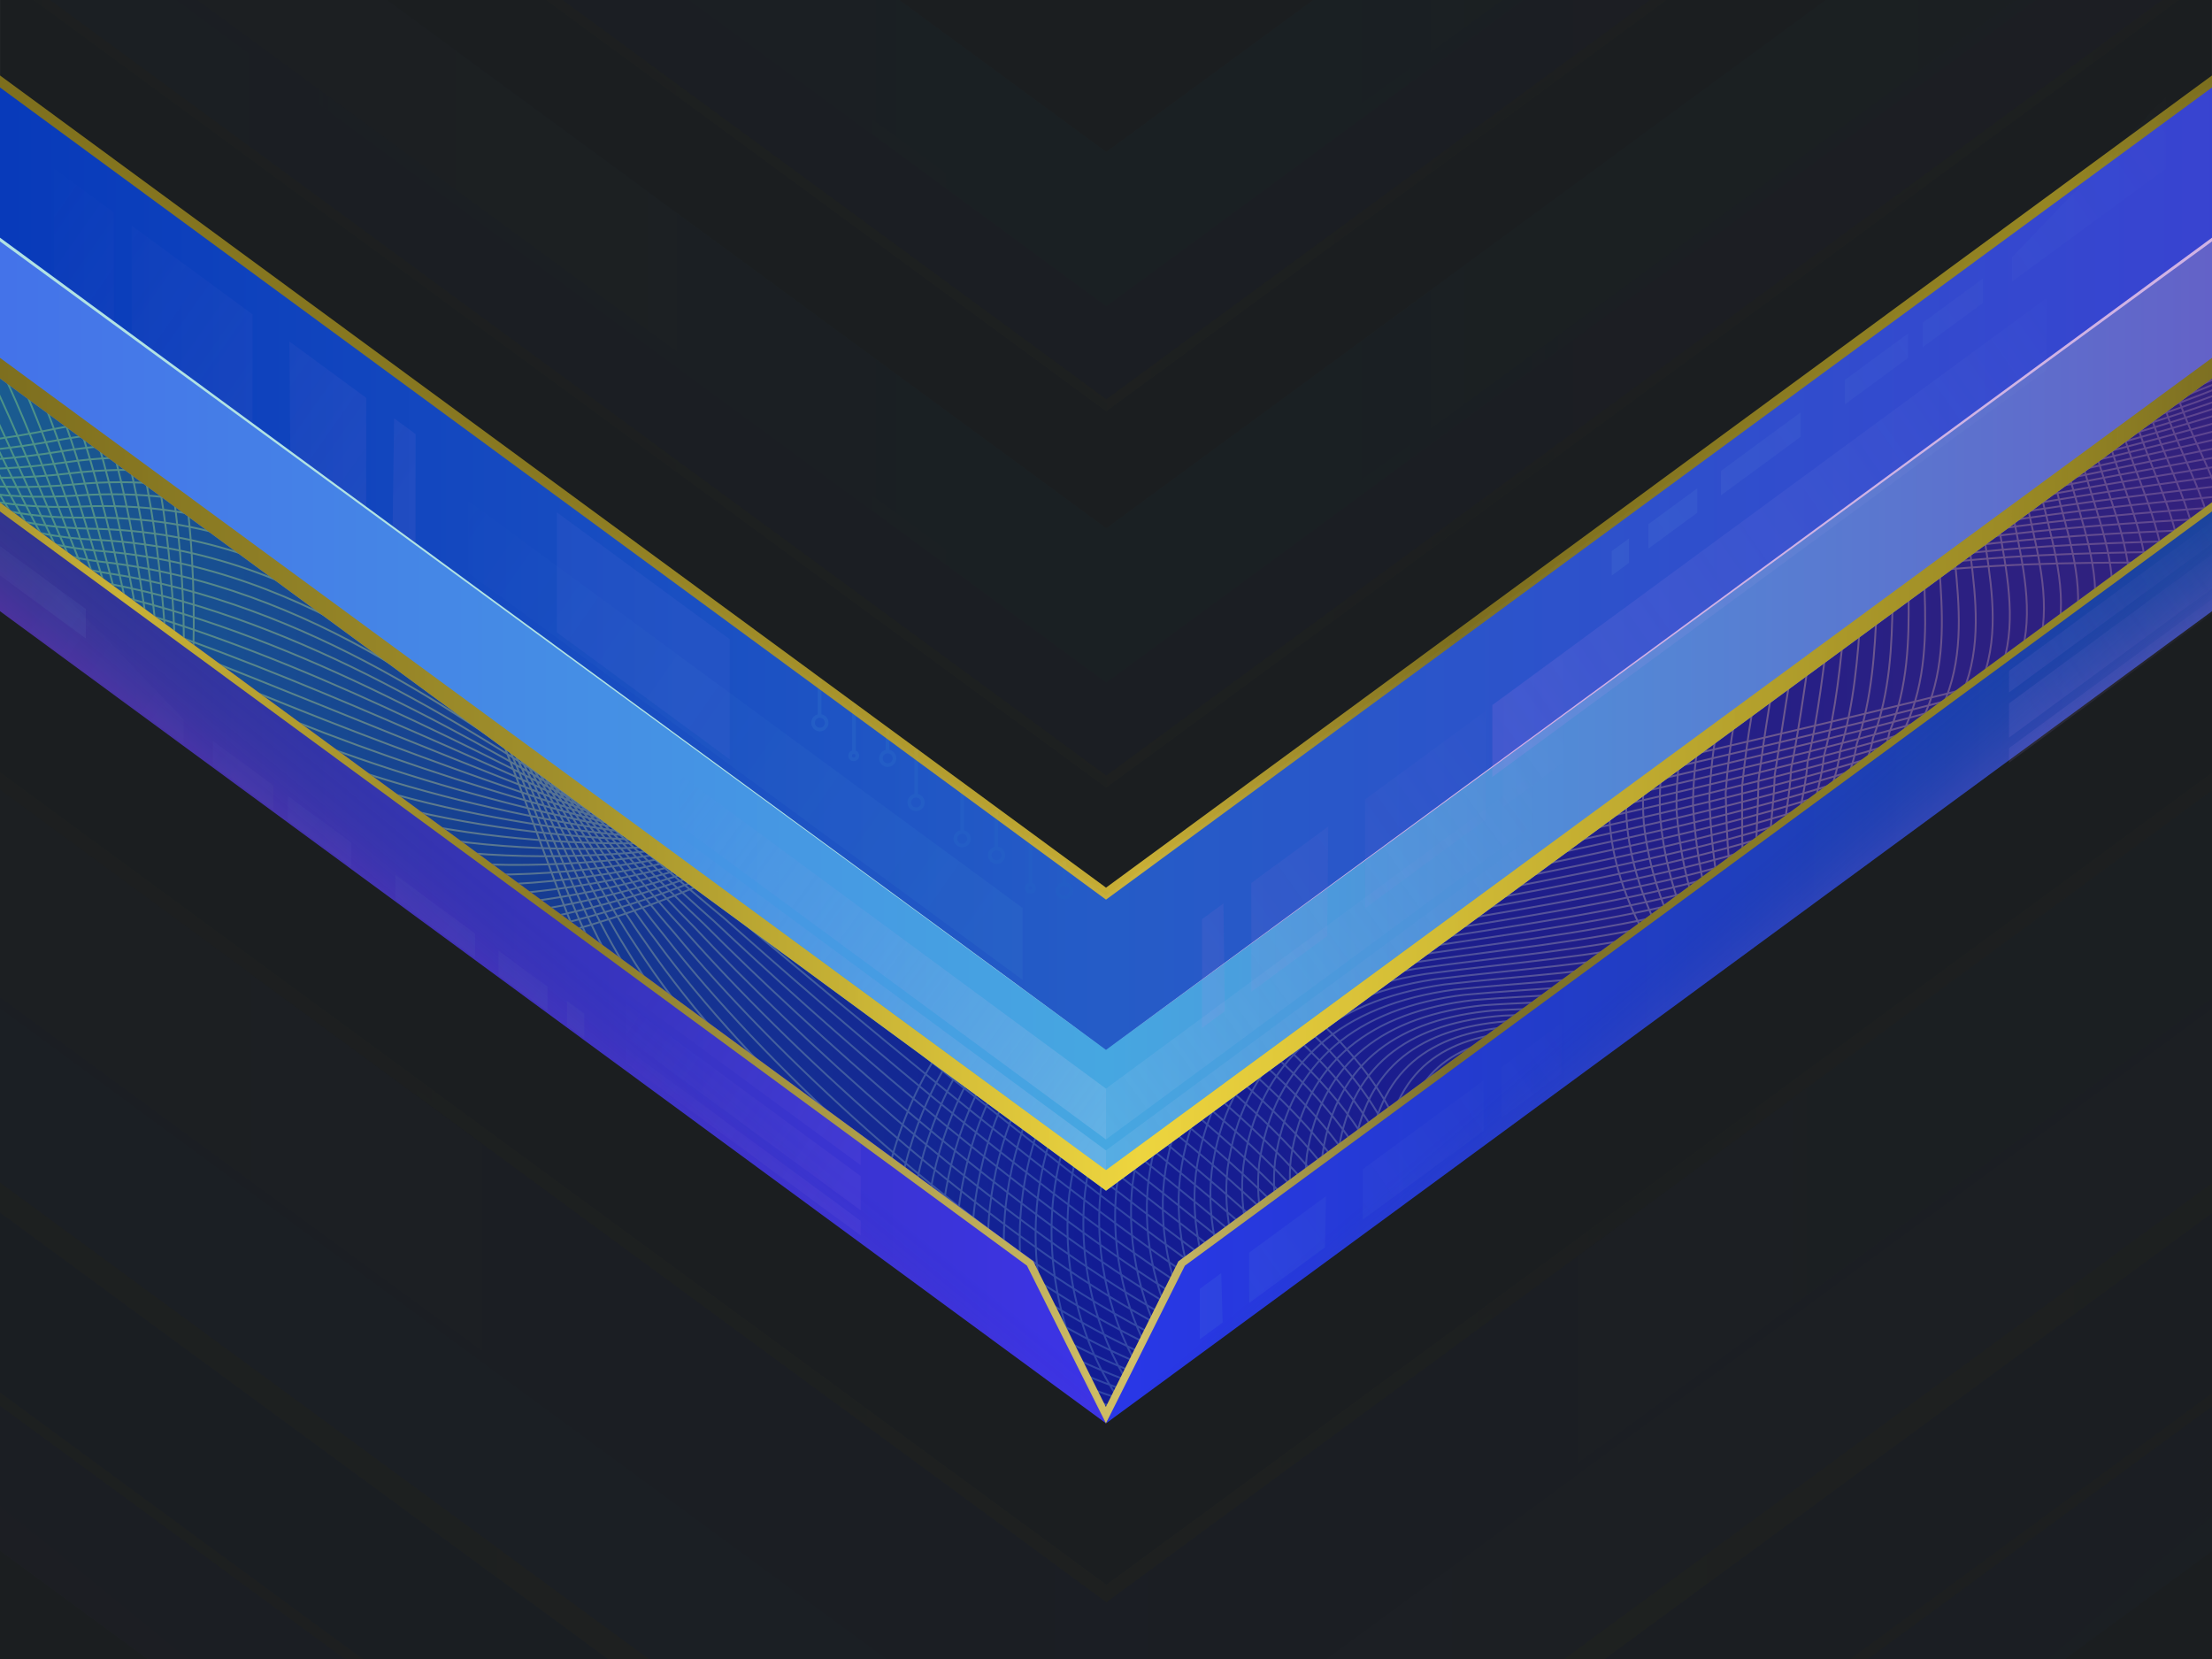 <?xml version="1.0" encoding="UTF-8"?>
<svg width="640" height="480" version="1.1" viewBox="0 0 169.33 127" xmlns="http://www.w3.org/2000/svg" xmlns:xlink="http://www.w3.org/1999/xlink">
<defs>
<linearGradient id="linearGradient16905">
<stop stop-color="#1b668f" offset="0"/>
<stop stop-color="#121c94" offset=".5"/>
<stop stop-color="#382279" offset="1"/>
</linearGradient>
<linearGradient id="linearGradient78639">
<stop stop-color="#2936ea" offset="0"/>
<stop stop-color="#164593" offset="1"/>
</linearGradient>
<linearGradient id="linearGradient75480-3" x1="-21.655" x2="1378.4" y1="110.14" y2="110.14" gradientTransform="matrix(.14 0 0 .14 -10.732 20.726)" gradientUnits="userSpaceOnUse" xlink:href="#linearGradient16905"/>
<linearGradient id="linearGradient3595-6" x1="-21.656" x2="383.08" y1="81.035" y2="81.035" gradientTransform="matrix(.528 0 0 .528 -10.732 14.933)" gradientUnits="userSpaceOnUse">
<stop stop-color="#51d677" stop-opacity=".478" offset="0"/>
<stop stop-color="#eded84" stop-opacity=".329" offset=".265"/>
<stop stop-color="#a9ebf6" stop-opacity=".2" offset=".495"/>
<stop stop-color="#e9bf9d" stop-opacity=".357" offset=".742"/>
<stop stop-color="#5138aa" stop-opacity=".522" offset="1"/>
</linearGradient>
<linearGradient id="linearGradient21995-7" x1="-21.655" x2="383.08" y1="92.147" y2="92.147" gradientTransform="translate(0 -155.84)" gradientUnits="userSpaceOnUse">
<stop stop-color="#445feb" offset="0"/>
<stop stop-color="#252fb5" offset=".5"/>
<stop stop-color="#9b53c1" offset="1"/>
</linearGradient>
<linearGradient id="linearGradient21997-5" x1="-21.655" x2="383.08" y1="99.556" y2="99.556" gradientTransform="translate(0 -189.92)" gradientUnits="userSpaceOnUse">
<stop stop-color="#3410ab" stop-opacity=".675" offset="0"/>
<stop stop-color="#169bd6" offset=".5"/>
<stop stop-color="#0940a2" stop-opacity=".57" offset="1"/>
</linearGradient>
<linearGradient id="linearGradient21999-5" x1="-24.528" x2="386.16" y1="-24.045" y2="-24.045" gradientTransform="translate(0 -138.44)" gradientUnits="userSpaceOnUse">
<stop stop-color="#6a5e19" offset="0"/>
<stop stop-color="#85751e" stop-opacity=".988" offset=".147"/>
<stop stop-color="#8c7b20" stop-opacity=".969" offset=".305"/>
<stop stop-color="#bda62c" stop-opacity=".957" offset=".511"/>
<stop stop-color="#82721e" stop-opacity=".949" offset=".623"/>
<stop stop-color="#968623" stop-opacity=".996" offset=".835"/>
<stop stop-color="#4e4412" stop-opacity=".922" offset="1"/>
</linearGradient>
<linearGradient id="linearGradient22001-2" x1="-21.655" x2="1378.4" y1="110.14" y2="110.14" gradientTransform="matrix(.265 0 0 .265 0 -4.9)" gradientUnits="userSpaceOnUse" xlink:href="#linearGradient16905"/>
<linearGradient id="linearGradient22003-9" x1="181.04" x2="361.42" y1="110.14" y2="110.14" gradientTransform="translate(0 -18.521)" gradientUnits="userSpaceOnUse" xlink:href="#linearGradient78639"/>
<linearGradient id="linearGradient22005-1" x1="-21.655" x2="183.99" y1="110.14" y2="110.14" gradientTransform="translate(0 -18.521)" gradientUnits="userSpaceOnUse">
<stop stop-color="#2f38a6" offset="0"/>
<stop stop-color="#3d33eb" offset="1"/>
</linearGradient>
<linearGradient id="linearGradient22007-2" x1="-82.44" x2="1448.4" y1="345.52" y2="345.52" gradientTransform="scale(.265)" gradientUnits="userSpaceOnUse" xlink:href="#linearGradient1294-7"/>
<linearGradient id="linearGradient1294-7">
<stop stop-color="#6a5e19" offset="0"/>
<stop stop-color="#d1b832" stop-opacity=".988" offset=".147"/>
<stop stop-color="#8c7b20" stop-opacity=".969" offset=".305"/>
<stop stop-color="#dbc865" stop-opacity=".957" offset=".511"/>
<stop stop-color="#82721e" stop-opacity=".949" offset=".623"/>
<stop stop-color="#968623" stop-opacity=".996" offset=".835"/>
<stop stop-color="#cfb530" stop-opacity=".922" offset="1"/>
</linearGradient>
<linearGradient id="linearGradient22009-0" x1="-21.655" x2="383.08" y1="92.147" y2="92.147" gradientTransform="translate(0 -18.521)" gradientUnits="userSpaceOnUse">
<stop stop-color="#445feb" offset="0"/>
<stop stop-color="#4a55ed" offset=".5"/>
<stop stop-color="#9b53c1" offset="1"/>
</linearGradient>
<linearGradient id="linearGradient22011-9" x1="-24.528" x2="386.16" y1="-24.045" y2="-24.045" gradientTransform="translate(0 -2.353)" gradientUnits="userSpaceOnUse" xlink:href="#linearGradient1056-3"/>
<linearGradient id="linearGradient1056-3">
<stop stop-color="#6a5e19" offset="0"/>
<stop stop-color="#85751e" stop-opacity=".988" offset=".147"/>
<stop stop-color="#a38f26" stop-opacity=".969" offset=".305"/>
<stop stop-color="#f5d737" stop-opacity=".957" offset=".511"/>
<stop stop-color="#968623" stop-opacity=".996" offset=".835"/>
<stop stop-color="#4e4412" stop-opacity=".922" offset="1"/>
</linearGradient>
<linearGradient id="linearGradient22013-6" x1="-21.655" x2="383.08" y1="99.556" y2="99.556" gradientTransform="translate(0 -59.037)" gradientUnits="userSpaceOnUse">
<stop stop-color="#3410ab" stop-opacity=".675" offset="0"/>
<stop stop-color="#2936e9" offset=".5"/>
<stop stop-color="#0940a2" stop-opacity=".57" offset="1"/>
</linearGradient>
<linearGradient id="linearGradient22015-0" x1="-24.528" x2="386.16" y1="-24.045" y2="-24.045" gradientTransform="translate(0 -44.553)" gradientUnits="userSpaceOnUse" xlink:href="#linearGradient17531-6"/>
<linearGradient id="linearGradient17531-6">
<stop stop-color="#6a5e19" offset="0"/>
<stop stop-color="#85751e" stop-opacity=".988" offset=".147"/>
<stop stop-color="#8c7b20" stop-opacity=".969" offset=".305"/>
<stop stop-color="#d1b637" stop-opacity=".957" offset=".511"/>
<stop stop-color="#82721e" stop-opacity=".949" offset=".623"/>
<stop stop-color="#968623" stop-opacity=".996" offset=".835"/>
<stop stop-color="#4e4412" stop-opacity=".922" offset="1"/>
</linearGradient>
<linearGradient id="linearGradient22017-2" x1="253.56" x2="239.42" y1="147.01" y2="130.45" gradientTransform="translate(0 -18.521)" gradientUnits="userSpaceOnUse">
<stop stop-color="#28ead8" stop-opacity=".588" offset="0"/>
<stop stop-color="#164593" stop-opacity=".023" offset="1"/>
</linearGradient>
<linearGradient id="linearGradient22019-6" x1="251.13" x2="241.25" y1="138.13" y2="126.04" gradientTransform="matrix(-1 0 0 1 361.42 -18.521)" gradientUnits="userSpaceOnUse">
<stop stop-color="#dc29ea" stop-opacity=".687" offset="0"/>
<stop stop-color="#164593" stop-opacity=".023" offset="1"/>
</linearGradient>
<linearGradient id="linearGradient24593-1" x1="181.04" x2="361.42" y1="110.14" y2="110.14" gradientTransform="matrix(.528 0 0 .528 -10.732 13.536)" gradientUnits="userSpaceOnUse" xlink:href="#linearGradient78639"/>
<linearGradient id="linearGradient78325-8" x1="-21.655" x2="183.99" y1="110.14" y2="110.14" gradientTransform="matrix(.528 0 0 .528 -10.732 13.536)" gradientUnits="userSpaceOnUse">
<stop stop-color="#2e3476" offset="0"/>
<stop stop-color="#3d33eb" offset="1"/>
</linearGradient>
<linearGradient id="linearGradient87990-7" x1="-82.44" x2="1448.4" y1="345.52" y2="345.52" gradientTransform="matrix(.14 0 0 .14 -10.732 23.313)" gradientUnits="userSpaceOnUse" xlink:href="#linearGradient1294-7"/>
<linearGradient id="linearGradient25753-9" x1="-21.655" x2="383.08" y1="92.147" y2="92.147" gradientTransform="matrix(.528 0 0 .528 -10.732 13.536)" gradientUnits="userSpaceOnUse">
<stop stop-color="#4465eb" offset="0"/>
<stop stop-color="#46a7e1" offset=".5"/>
<stop stop-color="#6b50c1" offset="1"/>
</linearGradient>
<linearGradient id="linearGradient25219-2" x1="-24.528" x2="386.16" y1="-24.045" y2="-24.045" gradientTransform="matrix(.528 0 0 .528 -10.732 22.071)" gradientUnits="userSpaceOnUse" xlink:href="#linearGradient1056-3"/>
<linearGradient id="linearGradient14910-0" x1="253.56" x2="239.42" y1="147.01" y2="130.45" gradientTransform="matrix(.528 0 0 .528 -10.732 13.536)" gradientUnits="userSpaceOnUse">
<stop stop-color="#e06fea" stop-opacity=".39" offset="0"/>
<stop stop-color="#164593" stop-opacity=".023" offset="1"/>
</linearGradient>
<linearGradient id="linearGradient15720-2" x1="251.13" x2="241.25" y1="138.13" y2="126.04" gradientTransform="matrix(-.528 0 0 .528 180.06 13.536)" gradientUnits="userSpaceOnUse">
<stop stop-color="#dc29ea" stop-opacity=".183" offset="0"/>
<stop stop-color="#164593" stop-opacity=".023" offset="1"/>
</linearGradient>
<linearGradient id="linearGradient35006-37" x1="542.26" x2="409.86" y1="531.52" y2="437.69" gradientTransform="matrix(.14 0 0 .14 -10.732 14.933)" gradientUnits="userSpaceOnUse">
<stop stop-color="#9e80dc" stop-opacity=".08" offset="0"/>
<stop stop-color="#9e80dc" stop-opacity="0" offset="1"/>
</linearGradient>
<linearGradient id="linearGradient35006-3-5" x1="542.26" x2="409.86" y1="531.52" y2="437.69" gradientTransform="matrix(-.14 0 0 .14 230.41 -21.25)" gradientUnits="userSpaceOnUse">
<stop stop-color="#9e80dc" stop-opacity=".123" offset="0"/>
<stop stop-color="#9e80dc" stop-opacity="0" offset="1"/>
</linearGradient>
<linearGradient id="linearGradient26562-9" x1="-21.655" x2="383.08" y1="99.556" y2="99.556" gradientTransform="matrix(.528 0 0 .528 -10.732 -7.853)" gradientUnits="userSpaceOnUse">
<stop stop-color="#0031b6" offset="0"/>
<stop stop-color="#255cc7" offset=".5"/>
<stop stop-color="#3d3dd3" offset="1"/>
</linearGradient>
<linearGradient id="linearGradient34063-2" x1="79.735" x2="21.187" y1="42.158" y2="1.004" gradientTransform="matrix(.528 0 0 .528 -10.732 14.933)" gradientUnits="userSpaceOnUse">
<stop stop-color="#9e7fdc" stop-opacity=".1" offset="0"/>
<stop stop-color="#9e7fdc" stop-opacity="0" offset="1"/>
</linearGradient>
<linearGradient id="linearGradient53858-2" x1="79.735" x2="21.187" y1="42.158" y2="1.004" gradientTransform="matrix(-.528 0 0 .528 134.39 75.903)" gradientUnits="userSpaceOnUse">
<stop stop-color="#7fdcdb" stop-opacity=".07" offset="0"/>
<stop stop-color="#9e7fdc" stop-opacity="0" offset="1"/>
</linearGradient>
<linearGradient id="linearGradient35392-8" x1="654.09" x2="409.86" y1="615.36" y2="437.69" gradientTransform="matrix(.14 0 0 .14 -6.681 -.17)" gradientUnits="userSpaceOnUse">
<stop stop-color="#b1cdef" stop-opacity=".263" offset="0"/>
<stop stop-color="#9e80dc" stop-opacity="0" offset="1"/>
</linearGradient>
<linearGradient id="linearGradient37083-9" x1="32.688" x2="-4.307" y1="61.359" y2="35.59" gradientTransform="matrix(.528 0 0 .528 -10.732 14.933)" gradientUnits="userSpaceOnUse">
<stop stop-color="#a9e3ed" stop-opacity=".05" offset="0"/>
<stop stop-color="#a9e3ed" stop-opacity="0" offset="1"/>
</linearGradient>
<linearGradient id="linearGradient37280-7" x1="32.688" x2="-4.307" y1="61.359" y2="35.59" gradientTransform="matrix(1.294 0 0 1.294 35.902 -8.151)" gradientUnits="userSpaceOnUse">
<stop stop-color="#60cbde" stop-opacity=".06" offset="0"/>
<stop stop-color="#a9e3ed" stop-opacity="0" offset="1"/>
</linearGradient>
<linearGradient id="linearGradient37849-3" x1="32.688" x2="-4.307" y1="61.359" y2="35.59" gradientTransform="matrix(1.294 0 0 1.294 2.339 -3.697)" gradientUnits="userSpaceOnUse">
<stop stop-color="#84b0b8" stop-opacity=".05" offset="0"/>
<stop stop-color="#a9e3ed" stop-opacity="0" offset="1"/>
</linearGradient>
<linearGradient id="linearGradient69576-6" x1="-24.528" x2="386.16" y1="-24.045" y2="-24.045" gradientTransform="matrix(.528 0 0 .528 -10.732 -.206)" gradientUnits="userSpaceOnUse" xlink:href="#linearGradient17531-6"/>
<linearGradient id="linearGradient53643-1" x1="79.735" x2="21.187" y1="42.158" y2="1.004" gradientTransform="matrix(-.528 0 0 .528 134.55 52.072)" gradientUnits="userSpaceOnUse">
<stop stop-color="#dc7fdc" stop-opacity=".08" offset="0"/>
<stop stop-color="#9e7fdc" stop-opacity="0" offset="1"/>
</linearGradient>
<linearGradient id="linearGradient53697-2" x1="32.688" x2="-4.307" y1="61.359" y2="35.59" gradientTransform="matrix(-1.294 0 0 1.294 165.76 -39.105)" gradientUnits="userSpaceOnUse">
<stop stop-color="#a9e3ed" stop-opacity=".06" offset="0"/>
<stop stop-color="#a9e3ed" stop-opacity="0" offset="1"/>
</linearGradient>
<linearGradient id="linearGradient53804-9" x1="32.688" x2="-4.307" y1="61.359" y2="35.59" gradientTransform="matrix(-1.294 0 0 1.294 156.62 -23.691)" gradientUnits="userSpaceOnUse">
<stop stop-color="#dd83f2" stop-opacity=".125" offset="0"/>
<stop stop-color="#a9e3ed" stop-opacity="0" offset="1"/>
</linearGradient>
<linearGradient id="linearGradient5163-3" x1="654.09" x2="409.86" y1="615.36" y2="437.69" gradientTransform="matrix(-.14 0 0 .14 176.01 -.17)" gradientUnits="userSpaceOnUse">
<stop stop-color="#b1cdef" stop-opacity=".147" offset="0"/>
<stop stop-color="#9e80dc" stop-opacity="0" offset="1"/>
</linearGradient>
</defs>
<rect x="8.8818e-16" width="169.33" height="127" fill="#1b1e20" stop-color="#000000" style="-inkscape-stroke:none;font-variation-settings:normal;paint-order:stroke fill markers"/>
<path d="m-22.164 11.489v11.043l101.03 74.193 5.797 12.236 5.797-12.236 101.03-74.193v-11.043l-106.83 78.45z" fill="url(#linearGradient75480-3)" stop-color="#000000" style="-inkscape-stroke:none;font-variation-settings:normal"/>
<path d="m-32.563 23.295s5.721 11.898 26.706 10.863c2.998-0.148 6.307-0.56 9.956-1.308 21.892-4.49 29.791 11.724 35.511 26.884 1.907 5.054 3.571 9.99 5.432 14.004 5.345 11.533 18.665 25.75 33.292 32.254 8.777 3.902 18.024 5.027 26.303 1.128 7.053-3.322 8.429-7.35 8.143-11.1s-2.232-7.223-1.822-9.433c1.06-5.718 5.181-6.428 9.318-6.044 6.894 0.64 13.833 4.32 6.719-7.081-2.21-3.542-3.307-6.727-3.674-9.538-1.1-8.433 4.378-13.496 6.133-14.682 2.31-1.561 5.016-2.733 8.012-3.612 20.97-6.153 56.122 2.079 68.675-7.726m-237.94-14.99c0.507 0.159 6.15 12.343 26.516 11.808 2.907-0.046 6.132-0.364 9.7-1.024 21.406-3.96 29.659 11.691 35.659 26.229 1.979 4.856 3.746 9.642 5.709 13.562 5.582 11.257 18.949 25.322 33.32 31.894 8.623 3.943 17.642 5.213 25.647 1.59 6.8-3.006 7.951-6.716 7.333-10.259-0.618-3.543-2.778-7.342-2.335-9.923 1.064-5.883 5.279-6.903 9.786-6.646 7.264 0.487 14.774 3.897 8.29-7.303-1.976-3.489-2.923-6.624-3.246-9.381-0.866-8.347 4.134-13.569 5.914-14.855 2.258-1.54 4.912-2.697 7.864-3.563 20.971-6.073 54.978 1.198 67.182-8.335m-236.58-14.178c1.013 0.317 6.579 12.787 26.325 12.753 2.816 0.057 5.957-0.168 9.444-0.74 20.92-3.429 29.528 11.659 35.808 25.573 2.05 4.658 3.921 9.293 5.986 13.12 5.819 10.982 19.234 24.894 33.348 31.535 8.468 3.984 17.26 5.4 24.992 2.053 6.546-2.691 7.474-6.082 6.523-9.418-0.951-3.336-3.324-7.461-2.848-10.413 1.068-6.048 5.378-7.378 10.255-7.248 7.635 0.335 15.715 3.474 9.861-7.524-1.741-3.437-2.538-6.521-2.819-9.223-0.631-8.261 3.89-13.643 5.695-15.029 2.206-1.518 4.809-2.661 7.715-3.514 20.973-5.993 53.835 0.317 65.69-8.944m-235.22-13.365c1.52 0.476 7.008 13.232 26.135 13.699 2.725 0.159 5.782 0.028 9.188-0.456 20.433-2.899 29.397 11.626 35.957 24.918 2.122 4.46 4.096 8.945 6.264 12.678 6.056 10.706 19.519 24.466 33.376 31.175 8.314 4.025 16.878 5.587 24.336 2.515 6.293-2.375 6.997-5.448 5.713-8.577s-3.87-7.58-3.361-10.903c1.072-6.214 5.476-7.852 10.723-7.85 8.005 0.182 16.656 3.051 11.432-7.746-1.507-3.385-2.153-6.418-2.392-9.066-0.397-8.175 3.646-13.716 5.476-15.202 2.154-1.497 4.705-2.624 7.567-3.464 20.974-5.913 52.691-0.563 64.198-9.552m-233.85-12.552c2.027 0.634 7.437 13.676 25.945 14.644 2.635 0.262 5.607 0.223 8.931-0.172 19.947-2.369 29.266 11.594 36.105 24.263 2.194 4.263 4.27 8.596 6.541 12.236 6.294 10.431 19.804 24.038 33.404 30.816 8.16 4.066 16.495 5.773 23.681 2.978 6.039-2.06 6.519-4.814 4.904-7.736s-4.416-7.7-3.874-11.393c1.076-6.379 5.574-8.327 11.192-8.453 8.375 0.029 17.597 2.627 13.003-7.967-1.273-3.332-1.769-6.314-1.964-8.908-0.162-8.088 3.402-13.79 5.257-15.376 2.102-1.476 4.601-2.588 7.419-3.415 20.975-5.833 51.547-1.444 62.705-10.161m-232.49-11.739c2.534 0.793 7.866 14.121 25.755 15.589 2.544 0.364 5.432 0.419 8.675 0.113 19.461-1.839 29.135 11.561 36.254 23.607 2.266 4.065 4.445 8.248 6.818 11.794 6.531 10.156 20.089 23.61 33.432 30.456 8.006 4.107 16.113 5.96 23.026 3.44 5.786-1.744 6.042-4.18 4.094-6.895s-4.962-7.819-4.387-11.883c1.08-6.544 5.672-8.802 11.661-9.055 8.745-0.124 18.539 2.204 14.574-8.189-1.038-3.28-1.384-6.211-1.537-8.75 0.072-8.002 3.158-13.863 5.038-15.549 2.05-1.455 4.497-2.552 7.271-3.366 20.976-5.753 50.404-2.325 61.213-10.769m-231.13-10.926c3.04 0.951 8.295 14.565 25.564 16.535 2.453 0.467 5.257 0.615 8.419 0.397 18.974-1.309 29.003 11.528 36.403 22.952 2.338 3.867 4.62 7.899 7.096 11.352 6.768 9.88 20.374 23.182 33.46 30.097 7.852 4.149 15.731 6.147 22.37 3.902 5.532-1.429 5.564-3.546 3.284-6.054-2.28-2.508-5.508-7.938-4.9-12.372 1.083-6.709 5.77-9.277 12.129-9.657 9.115-0.277 19.48 1.781 16.145-8.411-0.804-3.228-1-6.108-1.109-8.593 0.306-7.915 2.914-13.937 4.819-15.723 1.998-1.433 4.394-2.516 7.123-3.316 20.978-5.673 49.26-3.206 59.721-11.378m-229.77-10.113c3.547 1.11 8.724 15.01 25.374 17.48 2.362 0.569 5.082 0.811 8.163 0.681 18.488-0.779 28.872 11.496 36.551 22.296 2.409 3.669 4.794 7.551 7.373 10.91 7.005 9.605 20.659 22.754 33.488 29.737 7.697 4.19 15.349 6.333 21.715 4.365 5.279-1.113 5.087-2.912 2.474-5.213s-6.054-8.057-5.413-12.862c1.087-6.874 5.869-9.751 12.598-10.259 9.485-0.43 20.421 1.358 17.716-8.632-0.57-3.175-0.615-6.005-0.682-8.435 0.541-7.829 2.67-14.01 4.599-15.896 1.946-1.412 4.29-2.479 6.975-3.267 20.979-5.593 48.117-4.087 58.228-11.986m-228.4-9.3c4.054 1.268 9.153 15.454 25.184 18.426 2.271 0.671 4.907 1.007 7.907 0.965 18.002-0.249 28.741 11.463 36.7 21.641 2.481 3.471 4.969 7.202 7.65 10.468 7.242 9.329 20.944 22.327 33.516 29.378 7.543 4.231 14.966 6.52 21.06 4.827 5.025-0.798 4.609-2.278 1.664-4.372-2.945-2.094-6.6-8.177-5.926-13.352 1.091-7.04 5.967-10.226 13.066-10.861 9.855-0.583 21.362 0.935 19.287-8.854-0.336-3.123-0.23-5.902-0.255-8.277 0.775-7.743 2.426-14.084 4.38-16.07 1.895-1.391 4.186-2.443 6.827-3.218 20.98-5.512 46.973-4.968 56.736-12.595m-227.04-8.488c4.56 1.427 9.582 15.899 24.993 19.371 2.18 0.774 4.732 1.202 7.651 1.249 17.516 0.281 28.61 11.431 36.849 20.985 2.553 3.274 5.144 6.854 7.927 10.026 7.48 9.054 21.229 21.899 33.544 29.018 7.389 4.272 14.584 6.707 20.404 5.29 4.772-0.482 4.132-1.644 0.854-3.531-3.278-1.887-7.146-8.296-6.439-13.842 1.095-7.205 6.065-10.701 13.535-11.464 10.225-0.736 22.303 0.512 20.858-9.076-0.101-3.071 0.154-5.798 0.173-8.12 1.009-7.657 2.183-14.157 4.161-16.243 1.843-1.37 4.083-2.407 6.678-3.168 20.982-5.432 45.829-5.849 55.244-13.203m-225.68-7.675c5.067 1.585 10.011 16.343 24.803 20.316 2.089 0.876 4.557 1.398 7.395 1.533 17.029 0.811 28.479 11.398 36.997 20.33 2.625 3.076 5.319 6.505 8.205 9.584 7.717 8.779 21.514 21.471 33.572 28.659 7.235 4.313 14.202 6.894 19.749 5.752 4.518-0.167 3.655-1.01 0.045-2.691s-7.692-8.415-6.952-14.332c1.099-7.37 6.163-11.175 14.003-12.066 10.595-0.889 23.244 0.089 22.429-9.297 0.133-3.018 0.539-5.695 0.6-7.962 1.244-7.57 1.939-14.231 3.942-16.417 1.791-1.349 3.979-2.371 6.53-3.119 20.983-5.352 44.686-6.73 53.751-13.812m-224.31-6.862c5.574 1.744 10.44 16.788 24.613 21.262 1.999 0.979 4.382 1.594 7.139 1.818 16.543 1.342 28.348 11.366 37.146 19.674 2.697 2.878 5.493 6.157 8.482 9.142 7.954 8.503 21.799 21.043 33.6 28.299 7.081 4.354 13.82 7.08 19.093 6.215 4.265 0.149 3.177-0.376-0.765-1.849-3.943-1.473-8.238-8.534-7.465-14.822 1.103-7.535 6.261-11.65 14.472-12.668 10.965-1.042 24.186-0.335 24-9.519 0.367-2.966 0.923-5.592 1.027-7.805 1.478-7.484 1.695-14.304 3.723-16.59 1.739-1.327 3.875-2.334 6.382-3.07 20.984-5.272 43.542-7.611 52.259-14.42m-222.95-6.049c6.081 1.903 10.869 17.232 24.423 22.207 1.908 1.081 4.207 1.79 6.883 2.102 16.057 1.872 28.216 11.333 37.295 19.019 2.768 2.68 5.668 5.808 8.759 8.7 8.191 8.228 22.084 20.615 33.628 27.94 6.926 4.395 13.437 7.267 18.438 6.677 4.011 0.464 2.7 0.258-1.575-1.009-4.275-1.266-8.784-8.654-7.978-15.312 1.107-7.7 6.36-12.125 14.94-13.27 11.335-1.195 25.127-0.758 25.571-9.74 0.602-2.914 1.308-5.489 1.455-7.647 1.712-7.398 1.451-14.378 3.504-16.763 1.687-1.306 3.772-2.298 6.234-3.02 20.985-5.192 42.398-8.492 50.767-15.029m-221.59-5.236c6.587 2.061 11.298 17.677 24.232 23.153 1.817 1.183 4.032 1.986 6.627 2.386 15.57 2.402 28.085 11.301 37.443 18.363 2.84 2.482 5.843 5.46 9.037 8.258 8.428 7.952 22.369 20.187 33.656 27.58 6.772 4.436 13.055 7.454 17.783 7.139 3.757 0.78 2.223 0.892-2.385-0.168-4.607-1.06-9.33-8.773-8.491-15.802 1.11-7.865 6.458-12.6 15.409-13.872 11.705-1.348 26.068-1.181 27.142-9.962 0.836-2.861 1.692-5.386 1.882-7.489 1.947-7.311 1.207-14.451 3.285-16.937 1.635-1.285 3.668-2.262 6.086-2.971 20.987-5.112 41.255-9.373 49.275-15.637m-220.22-4.423c7.094 2.22 11.727 18.121 24.042 24.098 1.726 1.286 3.857 2.181 6.371 2.67 15.084 2.932 27.954 11.268 37.592 17.708 2.912 2.285 6.017 5.111 9.314 7.816 8.666 7.677 22.654 19.759 33.684 27.221 6.618 4.477 12.673 7.64 17.127 7.602 3.504 1.095 1.745 1.526-3.195 0.673-4.94-0.852-9.876-8.892-9.004-16.292 1.114-8.031 6.556-13.074 15.878-14.475 12.075-1.501 27.009-1.604 28.713-10.184 1.07-2.809 2.077-5.282 2.309-7.332 2.181-7.225 0.963-14.525 3.066-17.11 1.583-1.264 3.564-2.225 5.938-2.922 20.988-5.032 40.111-10.253 47.782-16.246m-218.86-3.61c7.601 2.378 12.156 18.566 23.852 25.043 1.635 1.388 3.682 2.377 6.115 2.954 14.598 3.462 27.823 11.236 37.741 17.052 2.984 2.087 6.192 4.762 9.591 7.374 8.903 7.402 22.939 19.331 33.712 26.861 6.464 4.518 12.291 7.827 16.472 8.064 3.251 1.411 1.268 2.16-4.005 1.514-5.272-0.646-10.422-9.011-9.517-16.781 1.118-8.196 6.654-13.549 16.346-15.077 12.445-1.654 27.95-2.027 30.284-10.405 1.304-2.757 2.462-5.179 2.737-7.174 2.416-7.139 0.719-14.598 2.847-17.284 1.531-1.243 3.46-2.189 5.79-2.873 20.989-4.952 38.968-11.134 46.29-16.854m-217.5-2.797c8.107 2.537 12.585 19.01 23.662 25.989 1.544 1.491 3.507 2.573 5.859 3.238 14.112 3.992 27.692 11.203 37.889 16.397 3.056 1.889 6.367 4.414 9.868 6.931 9.14 7.126 23.224 18.903 33.74 26.502 6.31 4.559 11.908 8.014 15.816 8.527 2.997 1.727 0.79 2.794-4.814 2.355-5.605-0.439-10.968-9.131-10.029-17.271 1.122-8.361 6.753-14.024 16.815-15.679 12.815-1.806 28.892-2.45 31.855-10.627 1.539-2.704 2.846-5.076 3.164-7.016 2.65-7.052 0.475-14.672 2.628-17.457 1.479-1.222 3.357-2.153 5.641-2.823 20.991-4.872 37.824-12.015 44.798-17.463m-216.13-1.985c8.614 2.695 13.014 19.455 23.471 26.934 1.454 1.593 3.332 2.769 5.602 3.523 13.625 4.522 27.561 11.171 38.038 15.741 3.128 1.691 6.542 4.065 10.146 6.489 9.377 6.851 23.508 18.475 33.768 26.142 6.155 4.601 11.526 8.2 15.161 8.989 2.743 2.042 0.313 3.428-5.624 3.196-5.937-0.232-11.514-9.25-10.542-17.761 1.126-8.526 6.851-14.499 17.283-16.281 13.185-1.959 29.833-2.873 33.426-10.849 1.773-2.652 3.231-4.973 3.592-6.859 2.884-6.966 0.231-14.745 2.409-17.631 1.427-1.2 3.253-2.117 5.493-2.774 20.992-4.792 36.68-12.896 43.305-18.072m-214.77-1.172c9.121 2.854 13.443 19.899 23.281 27.879 1.363 1.696 3.156 2.965 5.346 3.807 13.139 5.052 27.429 11.138 38.187 15.086 3.199 1.494 6.716 3.717 10.423 6.047 9.614 6.575 23.793 18.047 33.796 25.783 6.001 4.642 11.144 8.387 14.506 9.451 2.49 2.358-0.164 4.062-6.434 4.037-6.27-0.025-12.06-9.369-11.055-18.251 1.13-8.691 6.949-14.973 17.752-16.883 13.555-2.112 30.774-3.297 34.997-11.07 2.007-2.6 3.615-4.87 4.019-6.701 3.119-6.88-0.013-14.819 2.19-17.804 1.376-1.179 3.149-2.08 5.345-2.724 20.993-4.712 35.537-13.777 41.813-18.68m-213.41-0.359c9.628 3.012 13.872 20.344 23.091 28.825 1.272 1.798 2.982 3.16 5.09 4.091 12.653 5.582 27.298 11.106 38.335 14.43 3.271 1.296 6.891 3.368 10.7 5.605 9.852 6.3 24.078 17.619 33.824 25.423 5.847 4.683 10.762 8.574 13.85 9.914 2.236 2.673-0.642 4.696-7.244 4.878-6.602 0.182-12.606-9.489-11.568-18.741 1.134-8.857 7.047-15.448 18.22-17.486 13.925-2.265 31.715-3.72 36.568-11.292 2.241-2.548 4-4.766 4.446-6.544 3.353-6.793-0.257-14.892 1.971-17.978 1.324-1.158 3.046-2.044 5.197-2.675 20.995-4.632 34.393-14.658 40.321-19.289m-212.04 0.454c10.134 3.171 14.301 20.788 22.901 29.77 1.181 1.9 2.806 3.356 4.834 4.375 12.166 6.113 27.167 11.073 38.484 13.775 3.343 1.098 7.066 3.02 10.978 5.163 10.089 6.024 24.363 17.191 33.852 25.064 5.693 4.724 10.38 8.76 13.195 10.376 1.983 2.989-1.119 5.33-8.054 5.719-6.935 0.389-13.152-9.608-12.081-19.231 1.137-9.022 7.145-15.923 18.689-18.088 14.295-2.418 32.656-4.143 38.139-11.513 2.476-2.495 4.385-4.663 4.874-6.386 3.587-6.707-0.5-14.965 1.752-18.151 1.272-1.137 2.942-2.008 5.049-2.626 20.996-4.552 33.249-15.539 38.828-19.897m-210.68 1.267c10.641 3.329 14.73 21.233 22.71 30.716 1.09 2.003 2.631 3.552 4.578 4.659 11.68 6.643 27.036 11.041 38.633 13.119 3.415 0.9 7.24 2.671 11.255 4.721 10.326 5.749 24.648 16.763 33.88 24.705 5.539 4.765 9.997 8.947 12.539 10.839 1.729 3.304-1.597 5.964-8.864 6.56-7.267 0.596-13.698-9.727-12.594-19.721 1.141-9.187 7.244-16.398 19.158-18.69 14.665-2.571 33.597-4.566 39.71-11.735 2.71-2.443 4.769-4.56 5.301-6.229 3.822-6.621-0.744-15.039 1.532-18.324 1.22-1.115 2.838-1.972 4.901-2.577 20.997-4.472 32.106-16.42 37.336-20.506m-209.32 2.08c11.148 3.488 15.159 21.677 22.52 31.661 0.999 2.105 2.456 3.748 4.322 4.943 11.194 7.173 26.905 11.008 38.781 12.464 3.487 0.702 7.415 2.323 11.532 4.279 10.563 5.474 24.933 16.335 33.907 24.345 5.385 4.806 9.615 9.134 11.884 11.301 1.476 3.62-2.074 6.598-9.674 7.401-7.599 0.803-14.244-9.846-13.107-20.211 1.145-9.352 7.342-16.872 19.626-19.292 15.035-2.724 34.539-4.989 41.281-11.957 2.944-2.391 5.154-4.457 5.729-6.071 4.056-6.535-0.988-15.112 1.313-18.498 1.168-1.094 2.735-1.935 4.753-2.527 20.998-4.391 30.962-17.301 35.844-21.114m-207.95 2.893c11.654 3.646 15.588 22.122 22.33 32.606 0.908 2.208 2.281 3.944 4.066 5.228 10.707 7.703 26.773 10.976 38.93 11.808 3.558 0.505 7.59 1.974 11.81 3.837 10.8 5.198 25.218 15.907 33.935 23.986 5.23 4.847 9.233 9.32 11.229 11.764 1.222 3.935-2.551 7.232-10.483 8.242-7.932 1.01-14.79-9.966-13.62-20.7 1.149-9.517 7.44-17.347 20.095-19.894 15.406-2.877 35.48-5.412 42.852-12.178 3.179-2.338 5.538-4.354 6.156-5.913 4.29-6.448-1.232-15.186 1.094-18.671 1.116-1.073 2.631-1.899 4.604-2.478 21-4.311 29.819-18.182 34.351-21.723m-206.59 3.705c12.161 3.805 16.017 22.566 22.14 33.552 0.818 2.31 2.106 4.139 3.81 5.512 10.221 8.233 26.642 10.943 39.079 11.153 3.63 0.307 7.764 1.626 12.087 3.395 11.038 4.923 25.503 15.479 33.963 23.626 5.076 4.888 8.851 9.507 10.573 12.226 0.969 4.251-3.029 7.865-11.293 9.083-8.264 1.217-15.336-10.085-14.133-21.19 1.153-9.683 7.538-17.822 20.563-20.497 15.776-3.03 36.421-5.836 44.423-12.4 3.413-2.286 5.923-4.251 6.583-5.756 4.525-6.362-1.476-15.259 0.875-18.845 1.064-1.052 2.527-1.863 4.456-2.429 21.001-4.231 28.675-19.063 32.859-22.331m-205.23 4.518c12.668 3.963 16.446 23.011 21.949 34.497 0.727 2.413 1.931 4.335 3.554 5.796 9.735 8.763 26.511 10.911 39.227 10.497 3.702 0.109 7.939 1.277 12.364 2.953 11.275 4.647 25.788 15.051 33.991 23.267 4.922 4.929 8.468 9.694 9.918 12.688 0.715 4.566-3.506 8.499-12.103 9.924s-15.882-10.204-14.646-21.68c1.157-9.848 7.636-18.297 21.032-21.099 16.146-3.183 37.362-6.259 45.994-12.622 3.647-2.234 6.308-4.147 7.011-5.598 4.759-6.276-1.72-15.333 0.656-19.018 1.012-1.031 2.424-1.827 4.308-2.379 21.002-4.151 27.531-19.944 31.367-22.94m-203.87 5.331c13.175 4.122 16.875 23.455 21.759 35.442 0.636 2.515 1.756 4.531 3.298 6.08 9.249 9.293 26.38 10.878 39.376 9.842 3.774-0.089 8.114 0.929 12.642 2.511 11.512 4.372 26.073 14.623 34.019 22.907 4.768 4.971 8.086 9.88 9.262 13.151 0.462 4.882-3.984 9.133-12.913 10.765-8.929 1.631-16.428-10.323-15.159-22.17 1.161-10.013 7.735-18.771 21.5-21.701 16.516-3.336 38.303-6.682 47.565-12.843 3.881-2.182 6.692-4.044 7.438-5.441 4.993-6.189-1.964-15.406 0.437-19.192 0.96-1.01 2.32-1.79 4.16-2.33 21.004-4.071 26.388-20.824 29.874-23.548m-202.5 6.144c13.681 4.281 17.304 23.9 21.569 36.388 0.545 2.617 1.581 4.727 3.042 6.364 8.762 9.823 26.249 10.846 39.525 9.187 3.846-0.287 8.289 0.58 12.919 2.069 11.749 4.096 26.358 14.195 34.047 22.548 4.614 5.012 7.704 10.067 8.607 13.613 0.208 5.197-4.461 9.767-13.723 11.606-9.262 1.838-16.973-10.443-15.672-22.66 1.165-10.178 7.833-19.246 21.969-22.303 16.886-3.489 39.244-7.105 49.136-13.065 4.116-2.129 7.077-3.941 7.865-5.283 5.228-6.103-2.208-15.48 0.218-19.365 0.909-0.988 2.216-1.754 4.012-2.281 21.005-3.991 25.244-21.705 28.382-24.157m-201.14 6.957c14.188 4.439 17.733 24.344 21.379 37.333 0.454 2.72 1.406 4.923 2.785 6.648 8.276 10.354 26.118 10.813 39.673 8.531 3.917-0.484 8.463 0.232 13.196 1.627 11.986 3.821 26.643 13.767 34.075 22.188 4.46 5.053 7.322 10.254 7.952 14.076-0.045 5.513-4.938 10.401-14.533 12.447-9.594 2.045-17.519-10.562-16.185-23.15 1.168-10.343 7.931-19.721 22.437-22.905 17.256-3.642 40.186-7.528 50.707-13.286 4.35-2.077 7.461-3.838 8.293-5.125 5.462-6.017-2.452-15.553-9.7e-4 -19.539 0.857-0.967 2.112-1.718 3.864-2.231 21.006-3.911 24.1-22.586 26.89-24.765m-199.78 7.77c14.695 4.598 18.162 24.789 21.188 38.279 0.363 2.822 1.231 5.119 2.529 6.933 7.79 10.884 25.986 10.781 39.822 7.875 3.989-0.682 8.638-0.117 13.473 1.185 12.224 3.546 26.928 13.339 34.103 21.829 4.305 5.094 6.939 10.44 7.296 14.538-0.299 5.828-5.416 11.035-15.342 13.288-9.927 2.252-18.065-10.681-16.698-23.64 1.172-10.509 8.029-20.196 22.906-23.507 17.626-3.795 41.127-7.951 52.278-13.508 4.584-2.025 7.846-3.735 8.72-4.968 5.697-5.93-2.696-15.627-0.22-19.712 0.805-0.946 2.009-1.681 3.716-2.182 21.007-3.831 22.957-23.467 25.398-25.374m-198.41 8.583c15.201 4.756 18.591 25.233 20.998 39.224 0.273 2.925 1.056 5.314 2.273 7.217 7.303 11.414 25.855 10.748 39.971 7.22 4.061-0.88 8.813-0.466 13.751 0.743 12.461 3.27 27.213 12.911 34.131 21.469 4.151 5.135 6.557 10.627 6.641 15.001-0.553 6.144-5.893 11.669-16.152 14.129-10.259 2.459-18.611-10.8-17.211-24.13 1.176-10.674 8.127-20.67 23.375-24.11 17.996-3.947 42.068-8.375 53.849-13.73 4.819-1.972 8.231-3.631 9.148-4.81 5.931-5.844-2.939-15.7-0.439-19.886 0.753-0.925 1.905-1.645 3.567-2.133 21.009-3.751 21.813-24.348 23.905-25.982m-197.05 9.395c15.708 4.915 19.02 25.678 20.808 40.169 0.182 3.027 0.881 5.51 2.017 7.501 6.817 11.944 25.724 10.716 40.119 6.564 4.133-1.078 8.987-0.814 14.028 0.301 12.698 2.995 27.498 12.483 34.159 21.11 3.997 5.176 6.175 10.814 5.986 15.463-0.806 6.459-6.371 12.303-16.962 14.969-10.591 2.666-19.157-10.92-17.724-24.62 1.18-10.839 8.226-21.145 23.843-24.712 18.366-4.1 43.009-8.798 55.42-13.951 5.053-1.92 8.615-3.528 9.575-4.652 6.165-5.758-3.183-15.774-0.658-20.059 0.701-0.904 1.801-1.609 3.419-2.083 21.01-3.671 20.67-25.229 22.413-26.591m-195.69 10.208c16.215 5.073 19.449 26.122 20.618 41.115 0.091 3.129 0.706 5.706 1.761 7.785 6.331 12.474 25.593 10.683 40.268 5.909 4.205-1.275 9.162-1.163 14.305-0.141 12.935 2.72 27.782 12.055 34.187 20.75 3.843 5.217 5.793 11.001 5.33 15.925-1.06 6.775-6.848 12.937-17.772 15.81-10.924 2.873-19.703-11.039-18.236-25.109 1.184-11.004 8.324-21.62 24.312-25.314 18.736-4.253 43.95-9.221 56.991-14.173 5.287-1.868 9-3.425 10.002-4.495 6.4-5.671-3.427-15.847-0.877-20.232 0.649-0.882 1.698-1.573 3.271-2.034 21.011-3.591 19.526-26.11 20.921-27.199m-194.32 11.021c16.722 5.232 19.878 26.567 20.427 42.06 4.2e-5 3.232 0.531 5.902 1.505 8.069 5.845 13.004 25.462 10.651 40.417 5.254 4.277-1.473 9.337-1.511 14.583-0.583 13.172 2.444 28.067 11.627 34.215 20.391 3.689 5.258 5.41 11.187 4.675 16.388-1.313 7.09-7.325 13.571-18.582 16.651-11.256 3.08-20.249-11.158-18.749-25.599 1.188-11.169 8.422-22.095 24.78-25.916 19.106-4.406 44.891-9.644 58.562-14.395 5.521-1.815 9.384-3.322 10.43-4.337 6.634-5.585-3.671-15.921-1.096-20.406 0.597-0.861 1.594-1.536 3.123-1.985 21.013-3.511 18.382-26.991 19.428-27.808m-192.96 11.834c17.228 5.39 20.307 27.011 20.237 43.005-0.091 3.334 0.356 6.098 1.249 8.353 5.358 13.534 25.33 10.618 40.565 4.598 4.348-1.671 9.511-1.86 14.86-1.025 13.41 2.169 28.352 11.199 34.243 20.031 3.534 5.299 5.028 11.374 4.019 16.85-1.567 7.406-7.803 14.205-19.392 17.492-11.589 3.287-20.795-11.277-19.262-26.089 1.192-11.334 8.52-22.569 25.249-26.518 19.476-4.559 45.833-10.067 60.133-14.616 5.756-1.763 9.769-3.219 10.857-4.18 6.868-5.499-3.915-15.994-1.315-20.579 0.545-0.84 1.49-1.5 2.975-1.935 21.014-3.431 17.239-27.872 17.936-28.417m-191.6 12.647c17.735 5.549 20.736 27.456 20.047 43.951-0.182 3.437 0.181 6.293 0.993 8.637 4.872 14.064 25.199 10.586 40.714 3.943 4.42-1.869 9.686-2.208 15.137-1.468 13.647 1.893 28.637 10.771 34.271 19.672 3.38 5.34 4.646 11.561 3.364 17.313-1.82 7.721-8.28 14.839-20.201 18.333-11.921 3.494-21.341-11.397-19.775-26.579 1.195-11.5 8.619-23.044 25.717-27.121 19.846-4.712 46.774-10.49 61.704-14.838 5.99-1.711 10.154-3.115 11.285-4.022 7.103-5.412-4.159-16.068-1.534-20.753 0.493-0.819 1.387-1.464 2.827-1.886 21.015-3.351 16.095-28.753 16.444-29.025m-190.23 13.46c18.242 5.707 21.165 27.9 19.857 44.896-0.272 3.539 0.006 6.489 0.737 8.922 4.386 14.595 25.068 10.553 40.863 3.287 4.492-2.067 9.861-2.557 15.415-1.909 13.884 1.618 28.922 10.343 34.299 19.312 3.226 5.381 4.264 11.747 2.708 17.775-2.074 8.037-8.758 15.473-21.011 19.174-12.254 3.701-21.887-11.516-20.288-27.069 1.199-11.665 8.717-23.519 26.186-27.723 20.216-4.865 47.715-10.914 63.275-15.059 6.224-1.658 10.538-3.012 11.712-3.864 7.337-5.326-4.403-16.141-1.754-20.926 0.442-0.798 1.283-1.428 2.679-1.837 21.016-3.271 14.951-29.634 14.951-29.634" fill="none" stroke="url(#linearGradient3595-6)" stroke-width=".14px"/>
<path d="m192.53 29.626v103.76h-216.17l2e-6 -104.17 108.3 79.627z" fill="#1b1e20" stop-color="#000000" style="-inkscape-stroke:none;font-variation-settings:normal"/>
<g transform="matrix(.767 0 0 .767 -53.913 56.46)" opacity=".02" stroke-width=".688">
<g transform="translate(0 77.637)" opacity=".075" stroke-width=".688">
<path d="m-21.655-173.61 202.37 148.61 202.37-148.61v16.181l-202.37 148.61-202.37-148.61z" fill="url(#linearGradient21995-7)" stop-color="#000000" style="-inkscape-stroke:none;font-variation-settings:normal"/>
<path d="m-21.655-193.8 202.37 148.61 202.37-148.61v22.391l-202.37 148.61-202.37-148.61z" fill="url(#linearGradient21997-5)"/>
<path d="m-21.655-157.94 202.37 148.61 202.37-148.61v1.741l-202.37 148.61-202.37-148.61z" fill="url(#linearGradient21999-5)" stop-color="#000000" style="-inkscape-stroke:none;font-variation-settings:normal;paint-order:stroke fill markers"/>
</g>
<path d="m-21.656-22.398v20.919l191.38 140.54 10.981 23.178 10.981-23.178 191.38-140.54v-20.919l-202.37 148.61z" fill="url(#linearGradient22001-2)" stop-color="#000000" style="-inkscape-stroke:none;font-variation-settings:normal"/>
<path d="m191.22 138.75-10.513 23.491 202.37-148.61v-15.771z" fill="url(#linearGradient22003-9)"/>
<path d="m-21.656-2.135v15.771l202.37 148.61-10.513-23.491z" fill="url(#linearGradient22005-1)"/>
<path d="m-21.656-2.135v1.313l190.92 140.2 11.449 22.866 11.449-22.866 190.92-140.2v-1.313l-191.85 140.89-10.513 21.102-10.513-21.102-191.54-140.66z" color="#000000" fill="url(#linearGradient22007-2)" stroke-linecap="square" stroke-width=".182" style="-inkscape-stroke:none"/>
<path d="m-21.655-41.581 202.37 148.61 202.37-148.61v21.473l-202.37 148.61-202.37-148.61z" fill="url(#linearGradient22009-0)" stop-color="#000000" style="-inkscape-stroke:none;font-variation-settings:normal"/>
<path d="m-21.655-23.098 202.37 148.61 202.37-148.61v2.989l-202.37 148.61-202.37-148.61z" fill="url(#linearGradient22011-9)" stop-color="#000000" style="-inkscape-stroke:none;font-variation-settings:normal;paint-order:stroke fill markers"/>
<path d="m-21.655-62.914 202.37 148.61 202.37-148.61v22.391l-202.37 148.61-202.37-148.61z" fill="url(#linearGradient22013-6)"/>
<path d="m-21.655-64.05 202.37 148.61 202.37-148.61v1.741l-202.37 148.61-202.37-148.61z" fill="url(#linearGradient22015-0)" stop-color="#000000" style="-inkscape-stroke:none;font-variation-settings:normal;paint-order:stroke fill markers"/>
<path d="m191.22 138.75-10.513 23.491 202.37-148.61v-15.771z" fill="url(#linearGradient22017-2)"/>
<path d="m170.2 138.75 10.513 23.491-202.37-148.61-2e-6 -15.771z" fill="url(#linearGradient22019-6)"/>
</g>
<g transform="matrix(.528 0 0 .528 -10.732 64.298)" opacity=".02">
<path d="m-21.655-173.61 202.37 148.61 202.37-148.61v16.181l-202.37 148.61-202.37-148.61z" fill="url(#linearGradient21995-7)" stop-color="#000000" style="-inkscape-stroke:none;font-variation-settings:normal"/>
<path d="m-21.655-193.8 202.37 148.61 202.37-148.61v22.391l-202.37 148.61-202.37-148.61z" fill="url(#linearGradient21997-5)"/>
<path d="m-21.655-157.94 202.37 148.61 202.37-148.61v1.741l-202.37 148.61-202.37-148.61z" fill="url(#linearGradient21999-5)" stop-color="#000000" style="-inkscape-stroke:none;font-variation-settings:normal;paint-order:stroke fill markers"/>
</g>
<path d="m90.215 96.56-5.55 12.401 106.83-78.45v-8.325z" fill="url(#linearGradient24593-1)"/>
<path d="m-22.164 22.186v8.325l106.83 78.45-5.55-12.401z" fill="url(#linearGradient78325-8)"/>
<path d="m-22.164 22.186v0.693l100.78 74.011 6.044 12.071 6.044-12.071 100.78-74.011v-0.693l-101.28 74.374-5.55 11.14-5.55-11.14-101.11-74.253z" color="#000000" fill="url(#linearGradient87990-7)" stroke-linecap="square" stroke-width=".14" style="-inkscape-stroke:none"/>
<path d="m-22.164 1.362 106.83 78.45 106.83-78.45v11.335l-106.83 78.45-106.83-78.45z" fill="url(#linearGradient25753-9)" stop-color="#000000" style="-inkscape-stroke:none;font-variation-settings:normal"/>
<path d="m-22.164 11.12 106.83 78.45 106.83-78.45v1.578l-106.83 78.45-106.83-78.45z" fill="url(#linearGradient25219-2)" stop-color="#000000" style="-inkscape-stroke:none;font-variation-settings:normal;paint-order:stroke fill markers"/>
<path d="m90.215 96.56-5.55 12.401 106.83-78.45v-8.325z" fill="url(#linearGradient14910-0)"/>
<path d="m79.115 96.56 5.55 12.401-106.83-78.45-1e-6 -8.325z" fill="url(#linearGradient15720-2)"/>
<path d="m47.945 74.363v1.657l17.94 13.175v-1.657zm0 2.495v2.62l17.94 13.175v-2.62zm17.94 16.598-17.94-13.175v1.117l17.94 13.175z" fill="url(#linearGradient35006-37)"/>
<path d="m171.73 38.18v1.657l-17.94 13.175v-1.657zm0 2.495v2.62l-17.94 13.175v-2.62zm-17.94 16.598 17.94-13.175v1.117l-17.94 13.175z" fill="url(#linearGradient35006-3-5)"/>
<path d="m84.665 80.371 106.92-78.158-0.091-0.851z" fill="#d0b2e4"/>
<path d="m84.665 80.371-106.92-78.158 0.091-0.851z" fill="#b2e3e4"/>
<path d="m-22.164-9.899 106.83 78.45 106.83-78.45v11.82l-106.83 78.45-106.83-78.45z" fill="url(#linearGradient26562-9)"/>
<g transform="matrix(.43 0 0 .43 12.699 29.086)" fill="none" stop-color="#000000" stroke="#235dc6" stroke-width=".65" style="-inkscape-stroke:none;font-variation-settings:normal;paint-order:stroke fill markers">
<path d="m116.37 53.187v6.735" stop-color="#000000" style="-inkscape-stroke:none;font-variation-settings:normal;paint-order:stroke fill markers"/>
<path d="m122.49 57.678v8.719" stop-color="#000000" style="-inkscape-stroke:none;font-variation-settings:normal;paint-order:stroke fill markers"/>
<path d="m133.56 65.81v8.379" stop-color="#000000" style="-inkscape-stroke:none;font-variation-settings:normal;paint-order:stroke fill markers"/>
<path d="m128.48 62.077v4.196" stop-color="#000000" style="-inkscape-stroke:none;font-variation-settings:normal;paint-order:stroke fill markers"/>
<circle cx="116.42" cy="61.028" r="1.21" stop-color="#000000" style="-inkscape-stroke:none;font-variation-settings:normal;paint-order:stroke fill markers"/>
<circle cx="122.45" cy="66.901" r=".641" stop-color="#000000" style="-inkscape-stroke:none;font-variation-settings:normal;paint-order:stroke fill markers"/>
<circle cx="128.5" cy="67.357" r="1.21" stop-color="#000000" style="-inkscape-stroke:none;font-variation-settings:normal;paint-order:stroke fill markers"/>
<circle cx="133.55" cy="75.222" r="1.21" stop-color="#000000" style="-inkscape-stroke:none;font-variation-settings:normal;paint-order:stroke fill markers"/>
</g>
<path d="m4.122 12.898v8.325l4.597 3.376v-8.325zm5.957 4.374v8.325l9.247 6.791v-8.326zm12.068 8.862 0.077 8.382 5.8 4.259 0.01-8.318zm8.02 5.889-0.109 8.246 1.751 1.286v-8.326z" fill="url(#linearGradient34063-2)" stop-color="#000000" style="-inkscape-stroke:none;font-variation-settings:normal"/>
<path d="m119.53 78.338v3.856l-4.597 3.376v-3.856zm-5.957 4.374v3.856l-9.247 6.791v-3.856zm-12.068 8.862-0.077 3.913-5.8 4.259-0.01-3.848zm-8.02 5.889 0.109 3.776-1.751 1.286v-3.856z" fill="url(#linearGradient53858-2)" stop-color="#000000" style="-inkscape-stroke:none;font-variation-settings:normal"/>
<g transform="matrix(.528 0 0 .528 -10.732 35.49)" opacity=".02">
<path d="m-21.655-173.61 202.37 148.61 202.37-148.61v16.181l-202.37 148.61-202.37-148.61z" fill="url(#linearGradient21995-7)" stop-color="#000000" style="-inkscape-stroke:none;font-variation-settings:normal"/>
<path d="m-21.655-193.8 202.37 148.61 202.37-148.61v22.391l-202.37 148.61-202.37-148.61z" fill="url(#linearGradient21997-5)"/>
<path d="m-21.655-157.94 202.37 148.61 202.37-148.61v1.741l-202.37 148.61-202.37-148.61z" fill="url(#linearGradient21999-5)" stop-color="#000000" style="-inkscape-stroke:none;font-variation-settings:normal;paint-order:stroke fill markers"/>
</g>
<path d="m42.619 39.216v9.189l13.244 9.726v-9.19z" fill="#7777e1" fill-opacity=".096"/>
<path d="m51.995 59.26v3.892l32.67 24.077v-3.892zm0 4.73v1.503l32.67 24.077v-1.503z" fill="url(#linearGradient35392-8)"/>
<path d="m-10.75 33.912v2.245l17.317 12.717v-2.246z" fill="url(#linearGradient37083-9)"/>
<path d="m35.857 38.355v5.502l42.431 31.16v-5.503z" fill="url(#linearGradient37280-7)"/>
<path d="m2.293 42.808v5.502l11.78 8.651v-1.871zm14.018 13.925v1.871l4.609 3.384v-1.871zm5.724 4.203v1.871l4.84 3.554v-1.871zm8.234 6.047v1.871l6.092 4.474v-1.871zm7.899 5.801v1.871l3.742 2.748v-1.871zm5.23 3.84v1.871l1.327 0.975v-1.871z" fill="url(#linearGradient37849-3)"/>
<g transform="matrix(.43 0 0 .43 26.227 39.229)" fill="none" stroke="#235dc6" stroke-width=".65">
<path d="m116.37 53.187v6.735" stop-color="#000000" style="font-variation-settings:normal"/>
<path d="m122.49 57.678v8.719"/>
<path d="m128.48 62.077v4.196"/>
<circle cx="116.42" cy="61.028" r="1.21" stop-color="#000000" style="font-variation-settings:normal;paint-order:stroke fill markers"/>
<circle cx="122.45" cy="66.901" r=".641" stop-color="#000000" style="font-variation-settings:normal;paint-order:stroke fill markers"/>
<circle cx="128.5" cy="67.357" r="1.21" stop-color="#000000" style="font-variation-settings:normal;paint-order:stroke fill markers"/>
<path d="m110.31 48.673v8.379"/>
<circle cx="110.3" cy="58.084" r="1.21" stop-color="#000000" style="font-variation-settings:normal;paint-order:stroke fill markers"/>
</g>
<path d="m-22.164-10.499 106.83 78.45 106.83-78.45v0.919l-106.83 78.45-106.83-78.45z" fill="url(#linearGradient69576-6)" stop-color="#000000" style="-inkscape-stroke:none;font-variation-settings:normal;paint-order:stroke fill markers"/>
<path d="m119.7 50.038v8.325l-4.597 3.376v-8.325zm-5.957 4.374v8.325l-9.247 6.791v-8.326zm-12.068 8.862-0.077 8.382-5.8 4.259-0.01-8.318zm-8.02 5.889 0.109 8.246-1.751 1.286v-8.326z" fill="url(#linearGradient53643-1)" stop-color="#000000" style="-inkscape-stroke:none;font-variation-settings:normal"/>
<path d="m165.81 7.4v5.502l-11.78 8.651v-1.871zm-14.018 13.925v1.871l-4.609 3.384v-1.871zm-5.724 4.203v1.871l-4.84 3.554v-1.871zm-8.234 6.047v1.871l-6.092 4.474v-1.871zm-7.899 5.801v1.871l-3.742 2.748v-1.871zm-5.23 3.84v1.871l-1.327 0.975v-1.871z" fill="url(#linearGradient53697-2)"/>
<path d="m156.67 22.814v5.502l-42.431 31.16v-5.503z" fill="url(#linearGradient53804-9)"/>
<path d="m117.33 59.26v3.892l-32.67 24.077v-3.892zm0 4.73v1.503l-32.67 24.077v-1.503z" fill="url(#linearGradient5163-3)"/>
</svg>
